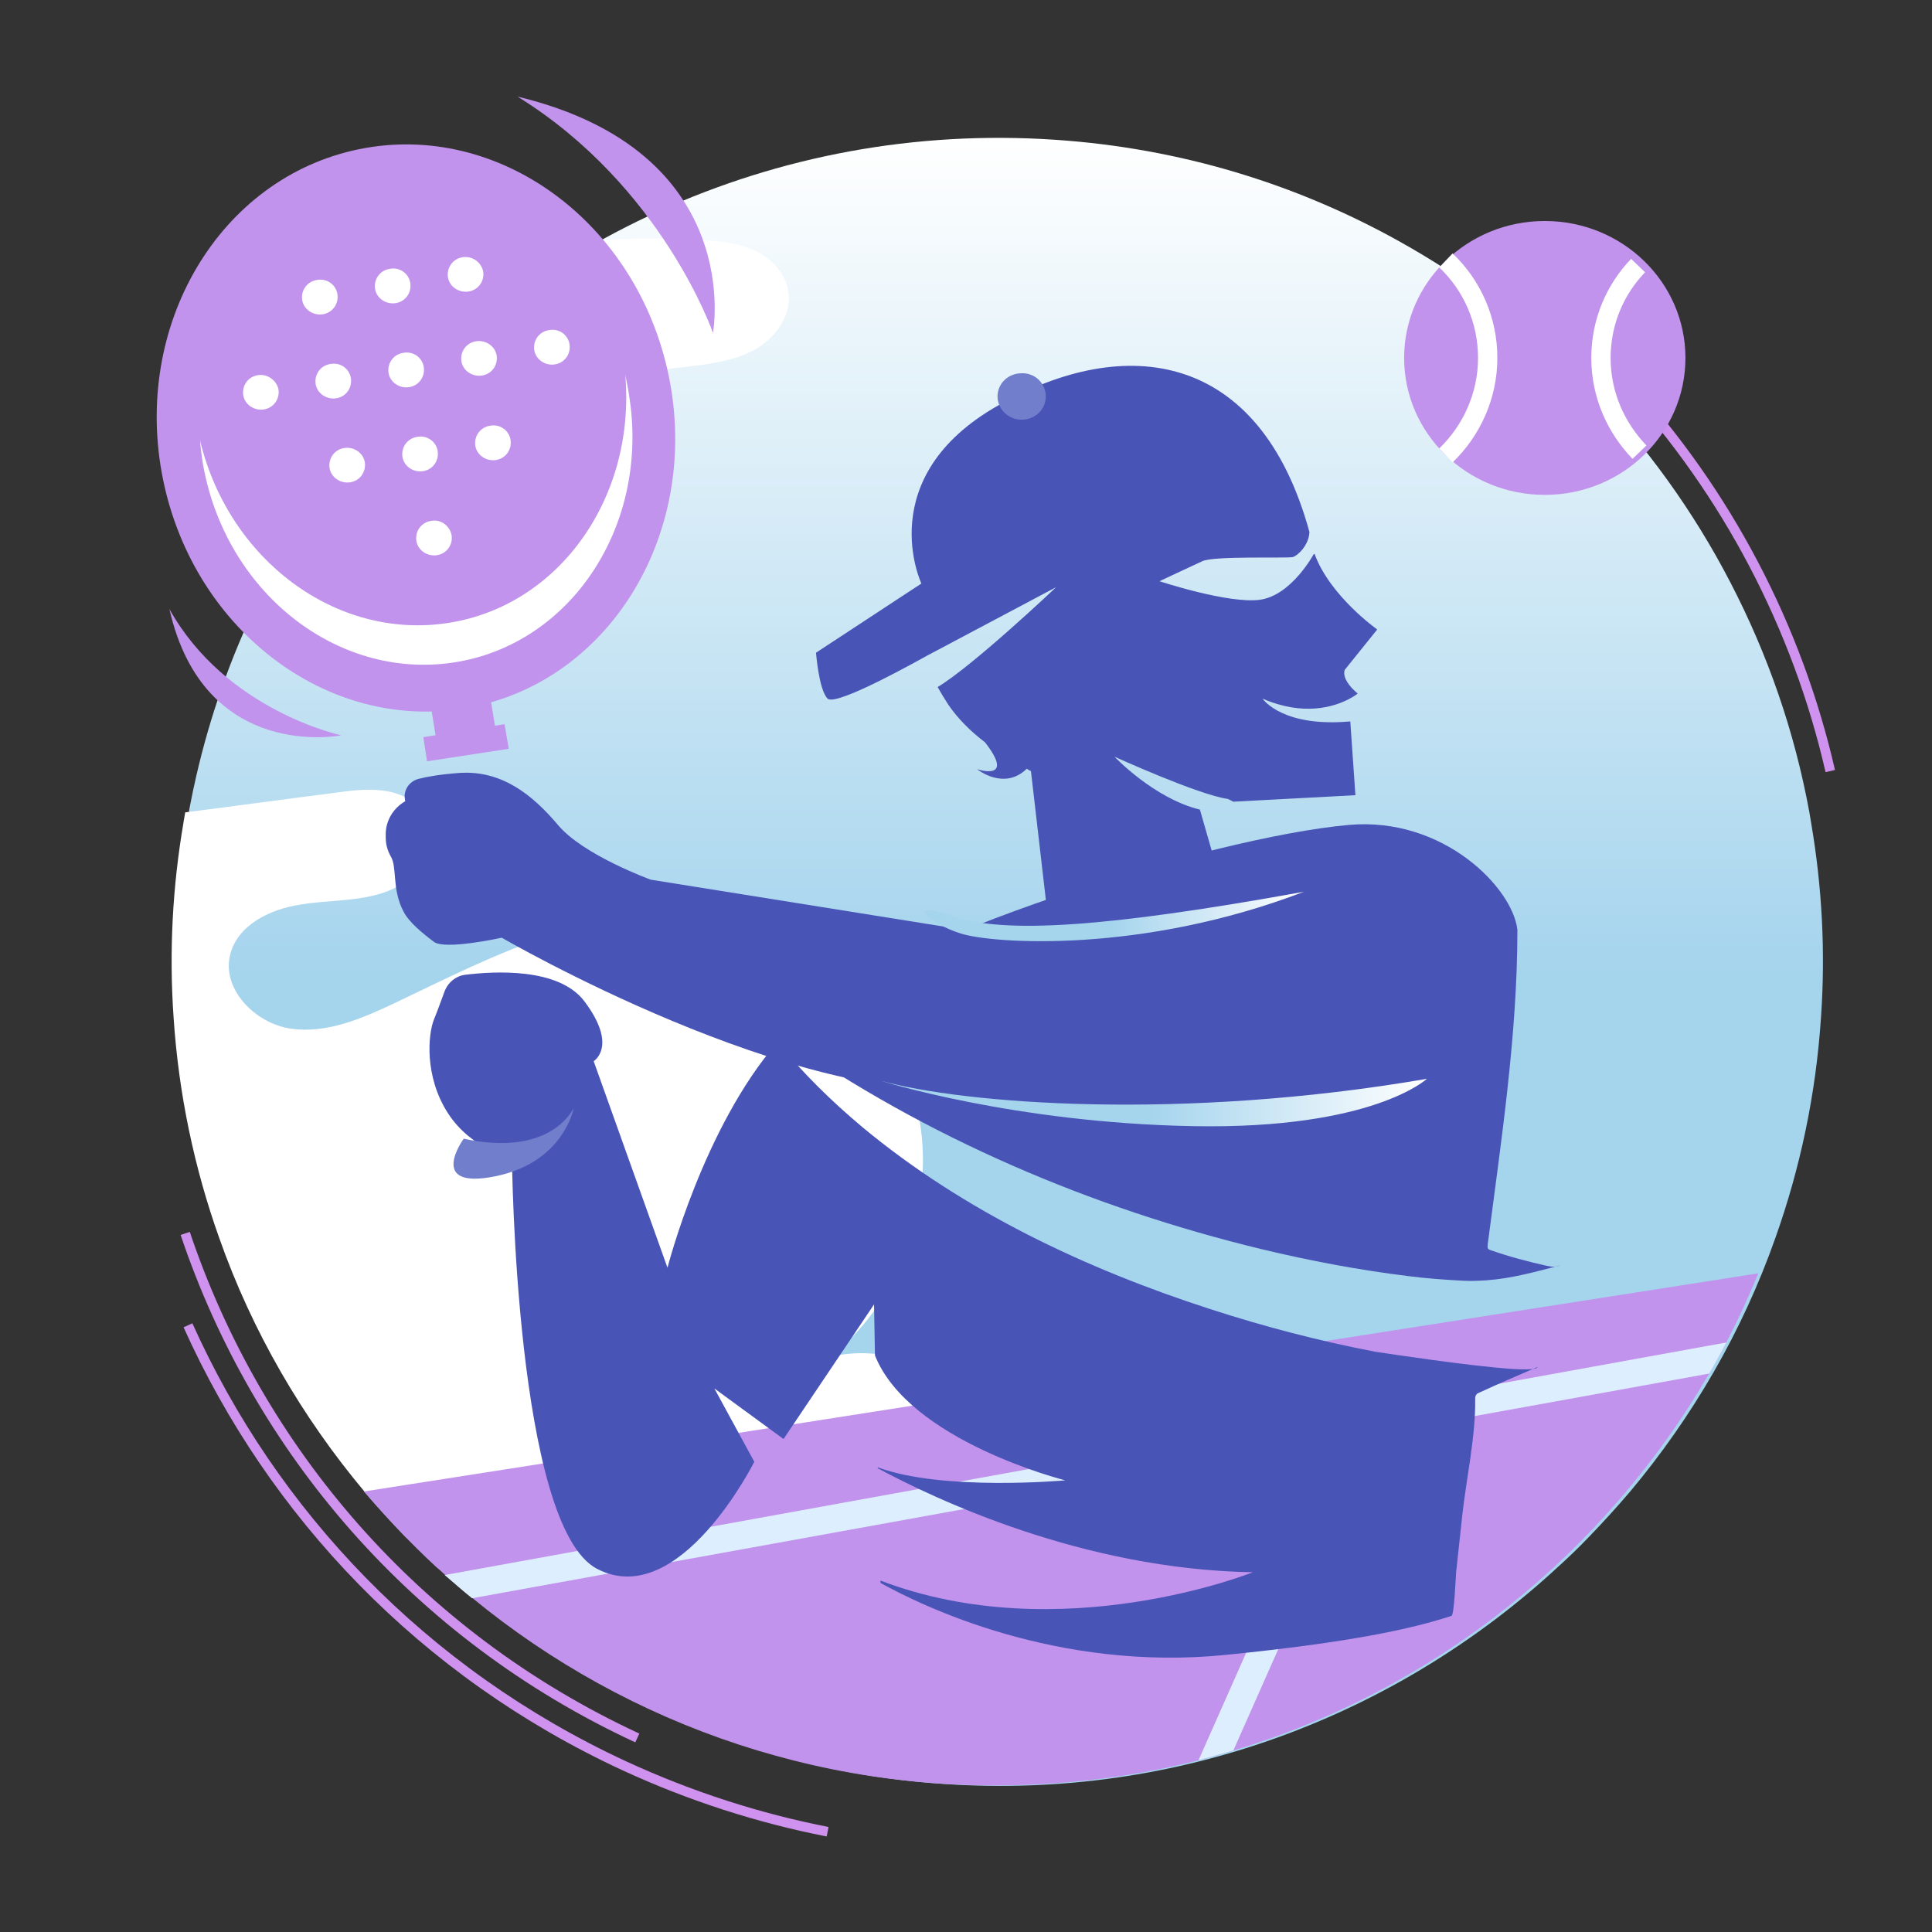 <svg width="200" height="200" viewBox="0 0 200 200" fill="none" xmlns="http://www.w3.org/2000/svg">
<rect x="0" y="0" width="200" height="200" fill="#333333" stroke="none"/>
<path d="M85.675 189.62C78.564 188.227 71.5 185.968 64.628 182.797C43.773 173.138 28.204 156.656 19.459 137.195" stroke="#CF92EF" stroke-miterlimit="10"/>
<path d="M65.975 179.914C42.958 169.246 26.668 149.977 19.172 127.681" stroke="#CF92EF" stroke-miterlimit="10"/>
<path d="M168.326 39.6C178.802 51.037 186.058 64.924 189.469 79.82" stroke="#CF92EF" stroke-miterlimit="10"/>
<path d="M24.457 131.813C25.802 135.128 27.388 138.396 29.166 141.519C42.813 165.642 67.945 182.652 97.641 184.67C122.004 186.352 144.684 177.559 161.31 162.182C162.368 161.221 163.425 160.212 164.434 159.155C165.923 157.617 167.365 156.031 168.759 154.397C175.198 146.709 180.387 137.819 183.799 128.113C186.346 120.953 187.98 113.313 188.508 105.336C188.989 98.464 188.604 91.737 187.499 85.25C187.451 84.866 187.355 84.481 187.307 84.097C185.769 75.688 182.982 67.711 179.138 60.311C171.45 45.462 159.484 33.113 144.78 24.944C134.161 19.034 122.148 15.334 109.222 14.469C80.054 12.499 53.337 25.377 36.47 46.712C28.83 56.37 23.208 67.759 20.325 80.301C19.315 84.673 18.643 89.19 18.306 93.803C17.441 107.21 19.7 120.136 24.457 131.813Z" fill="url(#paint0_linear_416_1245)"/>
<path d="M99.9 146.853L42.044 159.155C40.555 157.617 39.113 156.031 37.72 154.397C31.281 146.709 26.091 137.819 22.679 128.113C20.132 120.953 18.499 113.313 17.97 105.336C17.489 98.464 17.874 91.737 18.979 85.25C19.027 84.865 19.123 84.481 19.171 84.097C24.457 83.424 29.695 82.703 34.981 82.03C36.711 81.79 38.488 81.598 40.218 81.934C41.948 82.271 43.63 83.28 44.351 84.914C45.6 87.797 43.15 91.064 40.218 92.218C37.335 93.371 34.068 93.13 30.992 93.659C27.917 94.14 24.601 95.773 23.832 98.801C22.919 102.405 26.427 105.961 30.127 106.489C33.827 107.018 37.479 105.432 40.843 103.846C46.177 101.299 51.463 98.609 57.085 96.782C62.707 94.957 68.761 93.996 74.576 95.101C84.186 96.927 92.403 104.663 94.806 114.129C97.209 123.596 93.605 134.36 85.964 140.462C89.28 139.645 92.932 140.174 96.007 141.712C98.025 142.673 99.996 144.547 99.9 146.853Z" fill="white"/>
<path d="M78.324 36.092C76.161 37.342 73.567 37.678 71.068 37.967C66.455 38.495 61.89 39.024 57.277 39.504C55.883 39.648 54.442 39.84 53.192 40.561C51.991 41.282 51.078 42.724 51.414 44.117C51.943 46.231 54.826 46.664 56.988 46.328C59.151 45.991 61.698 45.463 63.283 47C64.965 48.586 64.292 51.565 62.562 53.103C60.833 54.641 58.43 55.073 56.123 55.458C46.513 57.091 36.903 58.725 27.292 60.311C34.98 45.463 46.945 33.113 61.65 24.944C65.302 24.608 69.001 24.608 72.702 24.848C74.528 24.944 76.402 25.137 78.035 25.905C79.717 26.674 81.159 28.068 81.543 29.846C82.12 32.296 80.486 34.795 78.324 36.092Z" fill="white"/>
<path d="M182.021 131.813C181.012 134.264 179.907 136.667 178.706 138.973C178.273 139.838 177.793 140.655 177.36 141.472C177.216 141.712 177.072 141.953 176.928 142.193C166.212 160.645 148.769 174.868 127.674 181.211C126.473 181.548 125.271 181.884 124.07 182.22C119.169 183.47 114.075 184.287 108.838 184.623C86.253 186.161 65.11 178.761 48.868 165.402C47.907 164.633 46.994 163.816 46.033 163C45.745 162.711 45.408 162.423 45.12 162.183C42.477 159.732 40.026 157.137 37.672 154.398L182.021 131.813Z" fill="#C193EC"/>
<path d="M178.706 138.973C178.274 139.838 177.793 140.655 177.361 141.472C177.216 141.712 177.072 141.952 176.928 142.193L142.186 148.488L127.674 181.211C126.473 181.548 125.272 181.884 124.07 182.22L138.726 149.16L48.868 165.45C47.907 164.681 46.994 163.864 46.033 163.047L178.706 138.973Z" fill="#DDEEFF"/>
<path d="M130.7 72.324C130.796 72.468 132.862 75.303 139.782 74.679L140.311 82.319L127.673 82.992C127.336 82.8 127.096 82.704 127.096 82.704C124.021 82.271 115.371 78.331 115.371 78.331C115.371 78.331 119.456 82.656 124.213 83.809L126.231 90.824L108.548 95.582L106.722 79.82C106.722 79.82 106.578 79.772 106.289 79.58C103.935 81.887 101.148 79.628 101.148 79.628C101.148 79.628 105.184 80.974 101.965 76.841C100.571 75.784 99.178 74.439 98.169 72.949C97.736 72.276 97.352 71.651 97.063 71.123C100.667 68.961 109.028 61.08 109.317 60.792L96.006 67.855C95.718 67.999 86.588 73.189 85.675 72.324C84.762 71.411 84.474 67.567 84.474 67.567L95.382 60.407C95.382 60.407 90.192 49.403 103.358 41.955C116.525 34.507 130.412 36.333 135.553 55.073C135.505 56.419 134.352 57.524 133.824 57.668C133.247 57.812 125.558 57.524 124.453 58.101C123.3 58.629 120.032 60.167 120.032 60.167C120.032 60.167 127.144 62.522 130.412 62.089C133.679 61.657 135.986 57.38 135.986 57.38L136.082 57.332C137.668 61.705 142.569 65.164 142.569 65.164L139.205 69.345C139.109 69.633 139.157 69.97 139.301 70.306C139.686 71.123 140.551 71.796 140.551 71.796C140.551 71.796 140.214 72.084 139.542 72.42C138.004 73.189 134.929 74.15 130.7 72.324Z" fill="#4954B7"/>
<path d="M108.26 41.042C108.26 42.388 107.155 43.445 105.761 43.445C104.368 43.445 103.263 42.34 103.263 41.042C103.263 39.697 104.368 38.639 105.761 38.639C107.155 38.591 108.26 39.697 108.26 41.042Z" fill="#717ECC"/>
<path d="M51.462 76.505L45.312 77.466L44.158 70.403L50.309 69.441L51.462 76.505Z" fill="#C193EC"/>
<path d="M48.939 73.17C63.398 70.225 72.487 54.914 69.24 38.973C65.993 23.032 51.639 12.497 37.18 15.442C22.721 18.387 13.632 33.697 16.879 49.639C20.127 65.58 34.48 76.115 48.939 73.17Z" fill="#C193EC"/>
<path d="M65.109 40.85C67.32 54.257 59.199 66.702 46.994 68.576C34.788 70.45 23.112 61.128 20.949 47.673C20.853 47.001 20.757 46.328 20.709 45.607C23.688 57.957 34.788 66.27 46.369 64.492C57.95 62.714 65.83 51.422 64.725 38.784C64.869 39.505 65.013 40.177 65.109 40.85Z" fill="white"/>
<path d="M34.932 30.471C35.076 31.48 34.404 32.393 33.395 32.537C32.385 32.681 31.424 32.008 31.28 31.047C31.136 30.038 31.809 29.125 32.818 28.981C33.827 28.789 34.788 29.462 34.932 30.471Z" fill="white"/>
<path d="M42.476 29.317C42.62 30.326 41.947 31.239 40.938 31.384C39.929 31.528 38.968 30.855 38.824 29.894C38.68 28.885 39.353 27.972 40.362 27.828C41.371 27.636 42.332 28.308 42.476 29.317Z" fill="white"/>
<path d="M50.021 28.116C50.165 29.125 49.492 30.038 48.483 30.182C47.474 30.326 46.513 29.654 46.369 28.693C46.225 27.683 46.898 26.771 47.907 26.626C48.916 26.482 49.829 27.155 50.021 28.116Z" fill="white"/>
<path d="M28.83 40.321C28.974 41.33 28.301 42.243 27.292 42.388C26.283 42.532 25.322 41.859 25.178 40.898C25.034 39.889 25.706 38.976 26.715 38.832C27.676 38.688 28.637 39.36 28.83 40.321Z" fill="white"/>
<path d="M36.326 39.168C36.47 40.177 35.797 41.09 34.788 41.234C33.779 41.378 32.818 40.706 32.674 39.745C32.53 38.736 33.202 37.822 34.211 37.678C35.221 37.486 36.181 38.159 36.326 39.168Z" fill="white"/>
<path d="M43.871 38.015C44.015 39.024 43.342 39.937 42.333 40.081C41.324 40.225 40.363 39.552 40.219 38.591C40.075 37.582 40.747 36.669 41.756 36.525C42.765 36.333 43.727 37.005 43.871 38.015Z" fill="white"/>
<path d="M51.415 36.813C51.559 37.823 50.886 38.736 49.877 38.88C48.868 39.024 47.907 38.351 47.763 37.39C47.618 36.381 48.291 35.468 49.3 35.324C50.309 35.18 51.27 35.852 51.415 36.813Z" fill="white"/>
<path d="M58.959 35.66C59.103 36.669 58.43 37.582 57.421 37.726C56.412 37.87 55.451 37.198 55.306 36.237C55.162 35.228 55.835 34.315 56.844 34.17C57.853 33.978 58.814 34.651 58.959 35.66Z" fill="white"/>
<path d="M37.767 47.865C37.911 48.875 37.239 49.788 36.229 49.932C35.22 50.076 34.259 49.403 34.115 48.442C33.971 47.433 34.644 46.52 35.653 46.376C36.662 46.232 37.623 46.904 37.767 47.865Z" fill="white"/>
<path d="M45.311 46.712C45.455 47.721 44.782 48.635 43.773 48.779C42.764 48.923 41.803 48.25 41.659 47.289C41.515 46.28 42.188 45.367 43.197 45.223C44.206 45.031 45.167 45.703 45.311 46.712Z" fill="white"/>
<path d="M52.856 45.559C53 46.568 52.327 47.481 51.318 47.625C50.309 47.77 49.348 47.097 49.204 46.136C49.06 45.127 49.733 44.214 50.742 44.069C51.751 43.877 52.712 44.55 52.856 45.559Z" fill="white"/>
<path d="M46.752 55.41C46.897 56.419 46.224 57.332 45.215 57.476C44.206 57.62 43.245 56.948 43.1 55.986C42.956 54.977 43.629 54.064 44.638 53.92C45.599 53.728 46.56 54.401 46.752 55.41Z" fill="white"/>
<path d="M56.94 103.943L48.531 105.24L48.147 102.694L56.556 101.396L56.94 103.943Z" fill="#144A6B"/>
<path d="M52.664 77.514L44.207 78.811L43.822 76.312L52.231 74.967L52.664 77.514Z" fill="#C193EC"/>
<path d="M153.909 132.534C153.14 132.582 152.324 132.63 151.507 132.582C149.585 132.486 147.662 132.342 145.788 132.102C140.695 131.477 135.601 130.516 130.604 129.314C112.921 125.038 95.814 117.734 81.014 107.355C81.59 106.682 82.215 106.105 82.84 105.529C92.066 97.167 125.174 86.692 139.638 85.395C149.44 84.53 156.6 91.93 157.081 96.254C157.081 107.114 155.399 118.118 154.005 128.834C154.005 128.978 153.957 129.17 154.053 129.266C154.101 129.363 154.198 129.363 154.294 129.411C156.216 130.083 158.186 130.612 160.156 131.044C160.589 131.14 161.069 131.189 161.502 130.996C158.907 131.669 156.504 132.342 153.909 132.534Z" fill="#4954B7"/>
<path d="M81.063 107.354C80.919 107.499 80.774 107.691 80.63 107.835C80.102 107.21 79.621 106.634 79.141 105.961C79.765 106.441 80.39 106.922 81.063 107.354Z" fill="white" stroke="black" stroke-miterlimit="10"/>
<path d="M156.553 141.712C158.139 141.808 159.148 141.76 159.148 141.52C157.13 142.385 155.112 143.25 153.141 144.163C152.997 144.211 152.901 144.259 152.805 144.403C152.709 144.547 152.709 144.691 152.709 144.883C152.757 148.776 151.796 153.004 151.364 156.945C151.171 158.867 150.931 160.837 150.739 162.759C150.691 163.191 150.547 167.18 150.258 167.276C146.126 168.621 139.831 170.015 126.905 171.312C109.366 173.09 95.286 166.171 91.154 163.864V163.624C109.798 170.736 129.692 162.759 129.692 162.759C112.057 162.471 96.776 155.167 90.865 151.995V151.899C97.593 154.398 110.279 153.245 110.279 153.245C110.279 153.245 94.133 149.208 90.577 140.318L90.481 135.033L81.111 148.968L73.951 143.73L78.084 151.322C78.084 151.322 70.347 166.795 61.842 162.423C53.337 158.098 53 119.896 53 119.896C53 119.896 48.82 119.031 46.369 115.235C43.918 111.439 44.303 107.066 44.927 105.528C45.264 104.712 45.696 103.51 46.033 102.597C46.369 101.732 47.138 101.06 48.099 100.915C51.174 100.531 57.853 100.147 60.496 103.654C64.004 108.316 61.457 109.853 61.457 109.853L69.098 131.237C69.098 131.237 72.798 116.725 80.486 107.883C83.129 111.103 86.108 114.034 89.328 116.725C99.755 125.374 112.345 131.333 125.271 135.513C130.893 137.339 136.611 138.829 142.378 139.934C143.675 140.126 152.18 141.424 156.553 141.712Z" fill="#4954B7"/>
<path d="M124.79 110.526C122.195 111.391 105.425 112.208 101.389 112.64C82.504 114.851 51.943 97.071 51.943 97.071C51.943 97.071 46.08 98.369 44.927 97.504C43.774 96.639 42.332 95.485 41.756 94.332C40.554 92.026 41.131 89.815 40.458 88.662C40.122 88.085 39.93 87.413 39.93 86.692V86.356C39.93 84.962 40.699 83.665 41.948 82.944L41.9 82.607C41.804 81.694 42.428 80.877 43.293 80.637C44.206 80.397 45.6 80.157 47.57 80.013C51.943 79.724 55.114 82.271 57.757 85.394C60.352 88.518 67.368 91.065 67.368 91.065L104.608 97.023L120.61 95.341L124.79 110.526Z" fill="#4954B7"/>
<path d="M142.954 86.884C125.223 91.401 114.171 94.236 114.171 94.236L120.802 114.611C120.802 114.611 148.48 112.929 153.718 108.412" fill="#4954B7"/>
<path d="M134.978 92.314C114.556 96.014 103.984 96.687 98.698 94.861C93.412 93.083 96.2 95.63 99.467 96.639C102.783 97.696 118.208 98.753 134.978 92.314Z" fill="url(#paint1_linear_416_1245)"/>
<path d="M147.711 111.679C122.291 116.052 99.755 114.274 91.153 111.871C91.153 111.871 104.944 116.244 123.541 116.58C142.137 116.917 147.711 111.679 147.711 111.679Z" fill="url(#paint2_linear_416_1245)"/>
<path d="M48.002 117.878C56.508 119.704 59.006 115.427 59.391 114.707C59.391 114.707 58.382 120.329 51.27 121.77C44.11 123.212 48.002 117.878 48.002 117.878Z" fill="#717ECC"/>
<path d="M53.576 10C68.569 19.274 73.806 34.459 73.806 34.459C73.806 34.459 77.314 15.718 53.576 10Z" fill="#C193EC"/>
<path d="M17.537 63.05C23.399 73.573 35.316 76.12 35.316 76.12C35.316 76.12 21.141 78.955 17.537 63.05Z" fill="#C193EC"/>
<path d="M159.916 51.229C167.958 51.229 174.476 44.883 174.476 37.054C174.476 29.225 167.958 22.878 159.916 22.878C151.875 22.878 145.356 29.225 145.356 37.054C145.356 44.883 151.875 51.229 159.916 51.229Z" fill="#C193EC"/>
<path d="M149.682 26.963C152.373 29.509 154.006 33.113 154.006 37.054C154.006 40.994 152.325 44.598 149.682 47.145" stroke="white" stroke-width="2" stroke-miterlimit="10"/>
<path d="M169.719 46.808C167.268 44.261 165.73 40.85 165.73 37.054C165.73 33.354 167.172 29.99 169.575 27.491" stroke="white" stroke-width="2" stroke-miterlimit="10"/>
<defs>
<linearGradient id="paint0_linear_416_1245" x1="103.447" y1="184.848" x2="103.447" y2="14.244" gradientUnits="userSpaceOnUse">
<stop offset="0.492" stop-color="#A5D4ED"/>
<stop offset="1" stop-color="white"/>
</linearGradient>
<linearGradient id="paint1_linear_416_1245" x1="95.751" y1="94.876" x2="134.968" y2="94.876" gradientUnits="userSpaceOnUse">
<stop offset="0.492" stop-color="#A5D4ED"/>
<stop offset="1" stop-color="white"/>
</linearGradient>
<linearGradient id="paint2_linear_416_1245" x1="91.182" y1="114.109" x2="147.717" y2="114.109" gradientUnits="userSpaceOnUse">
<stop offset="0.492" stop-color="#A5D4ED"/>
<stop offset="1" stop-color="white"/>
</linearGradient>
</defs>
</svg>
